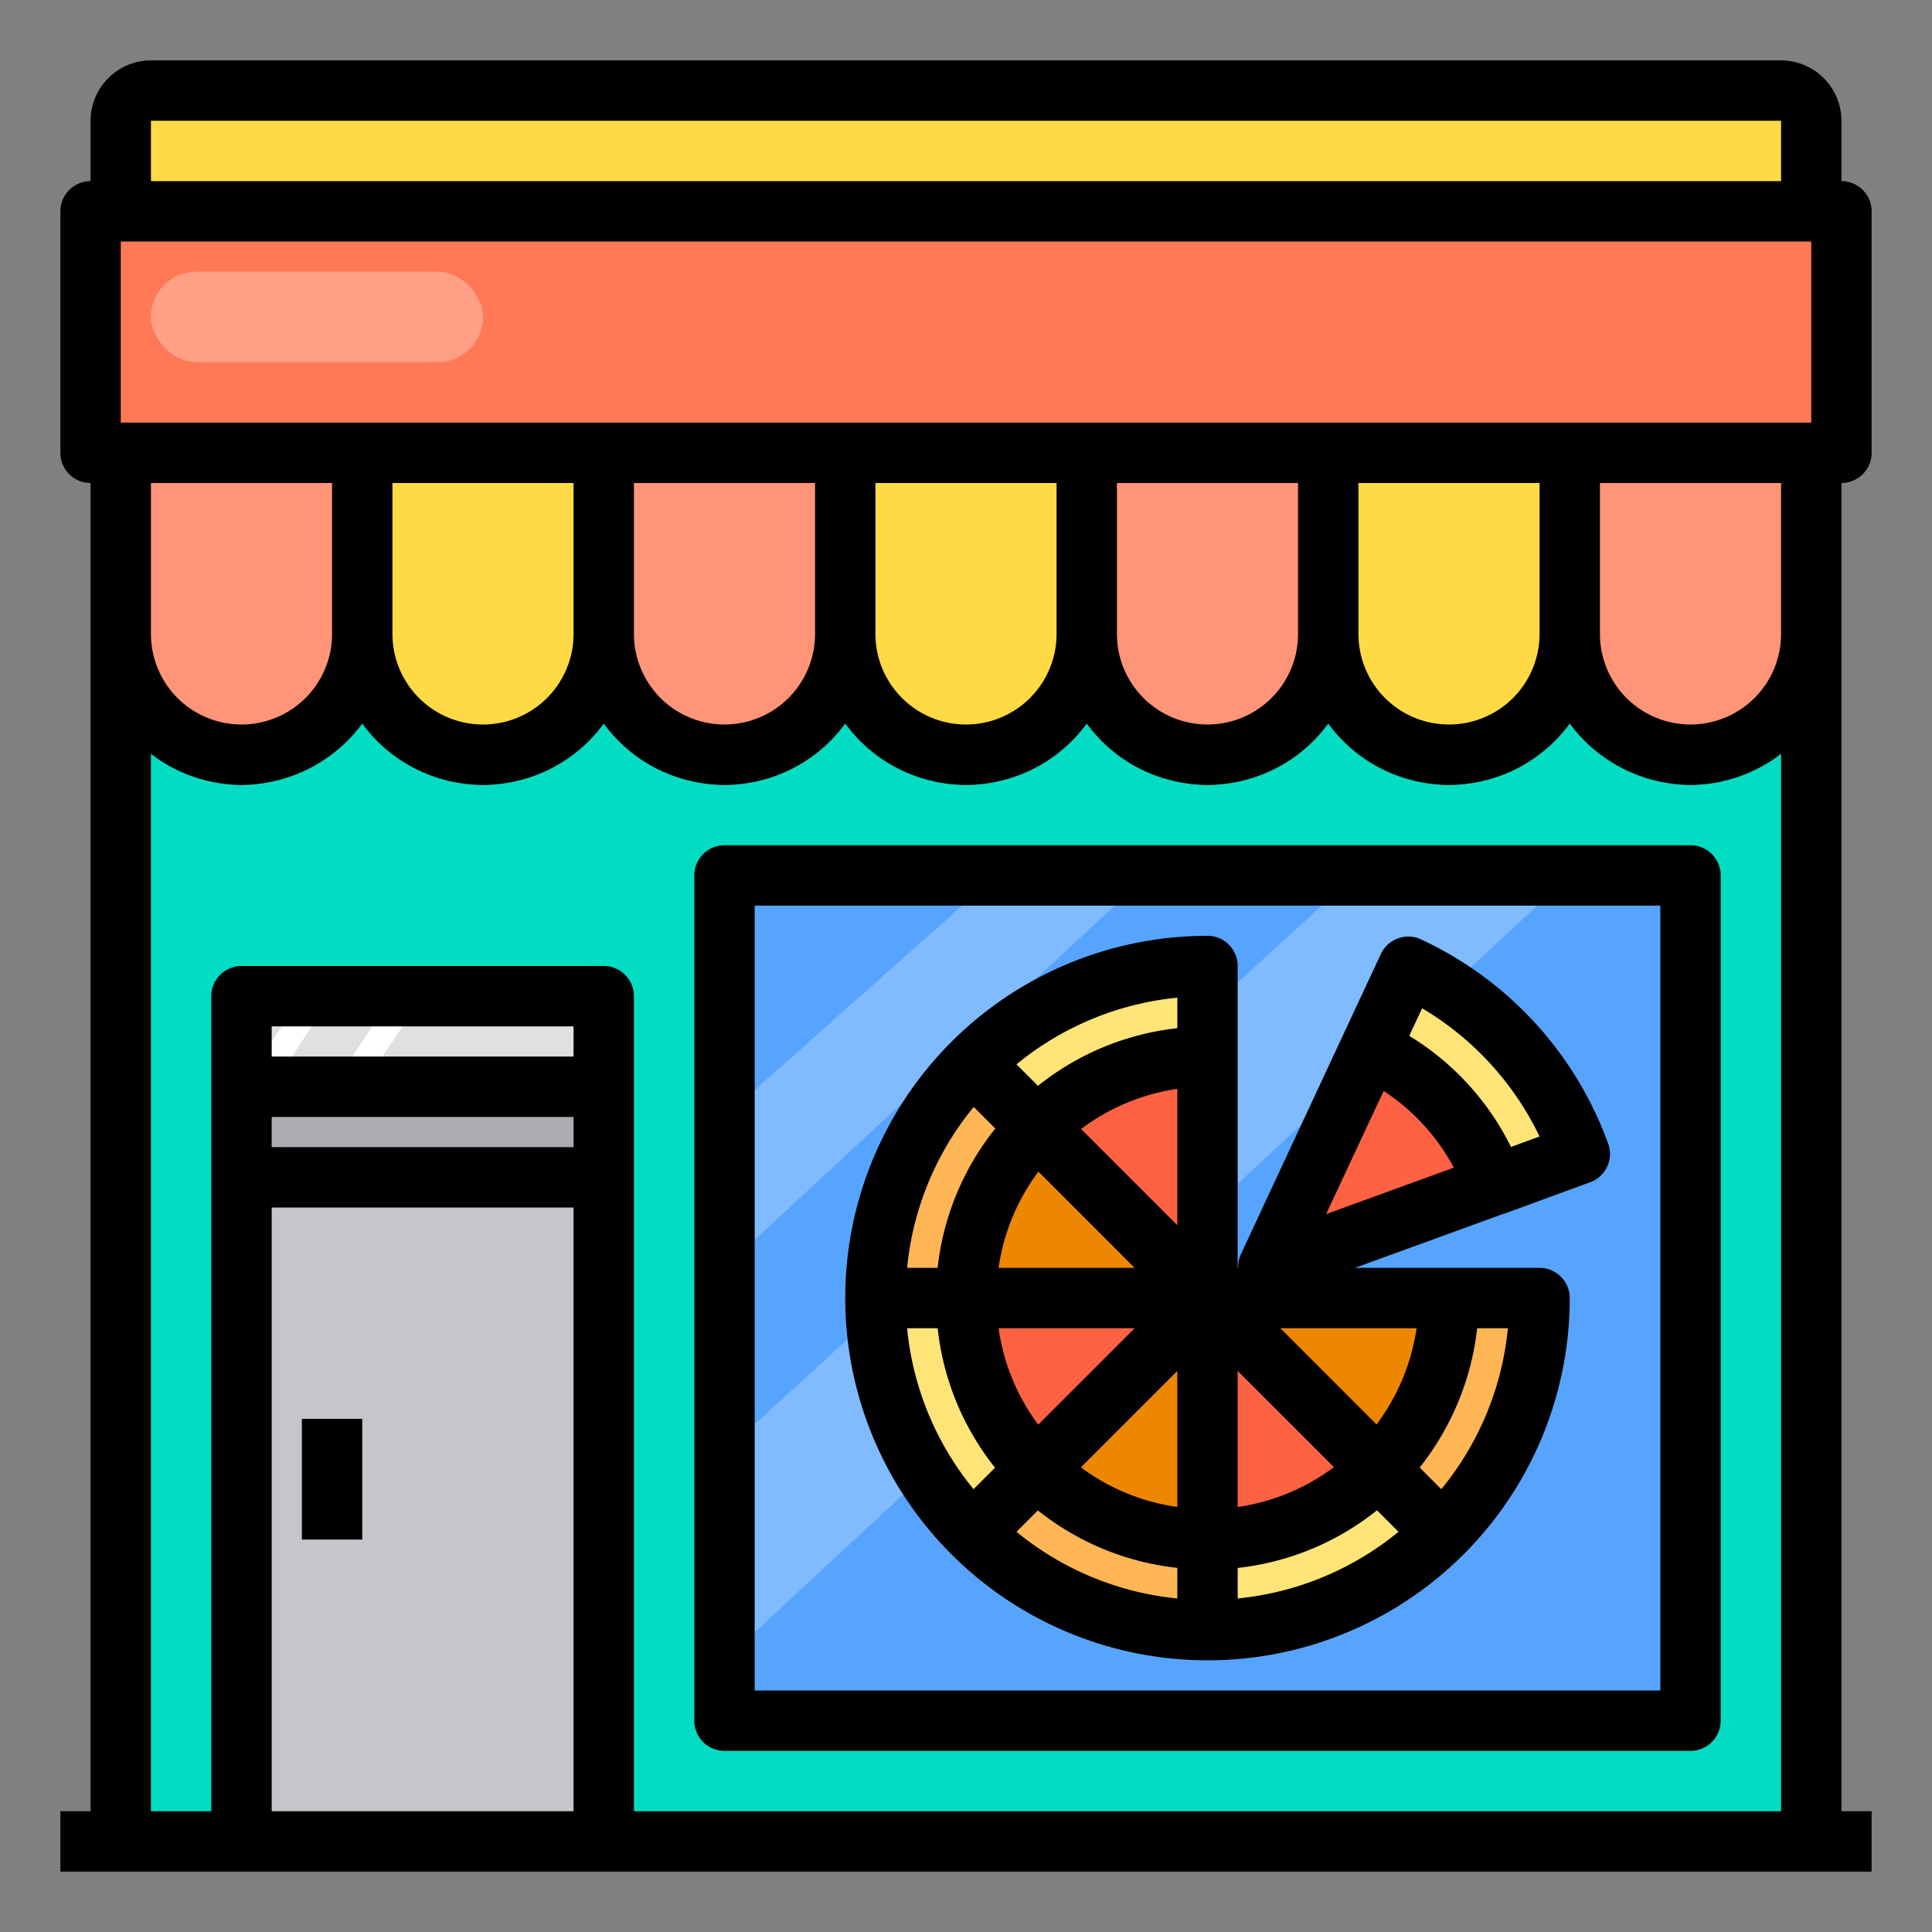 <svg xmlns="http://www.w3.org/2000/svg" viewBox="0 0 64
64"><rect x="0" y="0" width="64" height="64" fill="#808080" stroke="none"/><rect width="56" height="46" x="4" y="15"
fill="#00ddc2"/><rect width="32" height="28" x="24" y="29"
fill="#57a4ff"/><path fill="#ffda44"
d="M60,4V7H4V4A1,1,0,0,1,5,3H59A1,1,0,0,1,60,4Z"/><rect
width="58" height="8" x="3" y="7" fill="#ff7956"/><rect
width="12" height="3" x="8" y="36" fill="#acabb1"/><rect
width="12" height="3" x="8" y="33" fill="#e0e0e2"/><rect
width="12" height="22" x="8" y="39" fill="#c6c5ca"/><path
fill="#2d2d30"
d="M52,16H4v6a4,4,0,0,0,8,0,4,4,0,0,0,8,0,4,4,0,0,0,8,0,4,4,0,0,0,8,0,4,4,0,0,0,8,0,4,4,0,0,0,8,0,4,4,0,0,0,8,0V16Z"/><path
fill="#ffda44" d="M20 15v6a4 4 0 0 1-8 0V15zM36 15v6a4 4 0 0
1-8 0V15zM52 15v6a4 4 0 0 1-8 0V15z"/><path fill="#ff9478"
d="M60 15v6a4 4 0 0 1-8 0V15zM44 15v6a4 4 0 0 1-8 0V15zM28
15v6a4 4 0 0 1-8 0V15zM12 15v6a4 4 0 0 1-8 0V15z"/><polygon
fill="#81bbff" points="33 29 24 37 24 42 38 29 33
29"/><polygon fill="#81bbff" points="44.882 29 24 48.094 24
55 52 29 44.882 29"/><rect width="11" height="3" x="5" y="9"
fill="#ff9f85" rx="1.5"/><polygon fill="#fff" points="9 36 8
36 10 33 11 33 9 36"/><polygon fill="#fff" points="12 36 11
36 13 33 14 33 12 36"/><path fill="#ffe477"
d="M40,32v3a8.014,8.014,0,0,0-5.66,2.34l-2.12-2.12A10.965,10.965,0,0,1,40,32Z"/><path
fill="#ffb655"
d="M29,43a10.965,10.965,0,0,1,3.22-7.78l2.12,2.12A8.014,8.014,0,0,0,32,43Z"/><path
fill="#ffe477"
d="M32.22,50.78A10.965,10.965,0,0,1,29,43h3a8.014,8.014,0,0,0,2.34,5.66Z"/><path
fill="#ffb655"
d="M34.34,48.66A8.014,8.014,0,0,0,40,51v3a10.965,10.965,0,0,1-7.78-3.22Z"/><path
fill="#ffe477"
d="M40,51a8.014,8.014,0,0,0,5.66-2.34l2.12,2.12A10.965,10.965,0,0,1,40,54Z"/><path
fill="#ffb655"
d="M51,43a10.965,10.965,0,0,1-3.22,7.78l-2.12-2.12a8.063,8.063,0,0,0,2.33-5.21v-.04c.01-.14.01-.27.01-.41Z"/><path
fill="#ffe477"
d="M52.33,38.23l-2.81,1.03-.01-.01a8.027,8.027,0,0,0-4.13-4.51l1.27-2.72A11,11,0,0,1,52.33,38.23Z"/><path
fill="#ff6243"
d="M40,35v8l-5.66-5.66A8.014,8.014,0,0,1,40,35Z"/><path
fill="#ee8700"
d="M40,43H32a8.014,8.014,0,0,1,2.34-5.66Z"/><path
fill="#ff6243"
d="M40,43l-5.66,5.66A8.014,8.014,0,0,1,32,43Z"/><path
fill="#ee8700"
d="M40,43v8a8.014,8.014,0,0,1-5.66-2.34Z"/><path
fill="#ff6243"
d="M40,43l5.66,5.66A8.014,8.014,0,0,1,40,51Z"/><path
fill="#ee8700"
d="M40,43h8c0,.14,0,.27-.01.41v.04a8.063,8.063,0,0,1-2.33,5.21Z"/><path
fill="#ff6243"
d="M49.51,39.25,42,41.98l3.38-7.24A8.027,8.027,0,0,1,49.51,39.25Z"/><rect
width="2" height="4" x="10" y="47"/><path
d="M61,16a1,1,0,0,0,1-1V7a1,1,0,0,0-1-1V4a2.006,2.006,0,0,0-2-2H5A2.006,2.006,0,0,0,3,4V6A1,1,0,0,0,2,7v8a1,1,0,0,0,1,1V60H2v2H62V60H61ZM5,4H59V6H5ZM19,60H9V40H19Zm0-22H9V37H19Zm0-3H9V34H19ZM59,60H21V33a1,1,0,0,0-1-1H8a1,1,0,0,0-1,1V60H5V24.97A4.924,4.924,0,0,0,8,26a4.994,4.994,0,0,0,4-2.03,4.956,4.956,0,0,0,8,0,4.956,4.956,0,0,0,8,0,4.956,4.956,0,0,0,8,0,4.956,4.956,0,0,0,8,0,4.956,4.956,0,0,0,8,0A4.994,4.994,0,0,0,56,26a4.924,4.924,0,0,0,3-1.03ZM5,21V16h6v5a3,3,0,0,1-6,0Zm8,0V16h6v5a3,3,0,0,1-6,0Zm8,0V16h6v5a3,3,0,0,1-6,0Zm8,0V16h6v5a3,3,0,0,1-6,0Zm8,0V16h6v5a3,3,0,0,1-6,0Zm8,0V16h6v5a3,3,0,0,1-6,0Zm14,0a3,3,0,0,1-6,0V16h6Zm1-7H4V8H60Z"/><path
d="M56,28H24a1,1,0,0,0-1,1V57a1,1,0,0,0,1,1H56a1,1,0,0,0,1-1V29A1,1,0,0,0,56,28ZM55,56H25V30H55Z"/><path
d="M40,55A11.994,11.994,0,0,0,52,43a1,1,0,0,0-1-1H44.883l4.868-1.771a.906.906,0,0,0,.112-.035l2.809-1.029a1,1,0,0,0,.6-1.283,11.955,11.955,0,0,0-6.2-6.764.993.993,0,0,0-.764-.033,1,1,0,0,0-.565.517L41.1,41.562a.969.969,0,0,0-.083.438H41V32a1,1,0,0,0-1-1,12,12,0,1,0,0,24Zm8.934-11h1.017a9.9,9.9,0,0,1-2.206,5.331l-.717-.717A9.052,9.052,0,0,0,48.934,44ZM47.109,33.4A9.927,9.927,0,0,1,51,37.648l-.946.347a8.944,8.944,0,0,0-3.371-3.681Zm-2.774,5.95,1.5-3.211A6.956,6.956,0,0,1,48.16,38.68l-4.231,1.539ZM46.928,44A7.054,7.054,0,0,1,45.6,47.188L42.414,44ZM41,45.414,44.188,48.6A6.959,6.959,0,0,1,41,49.921Zm0,6.526a8.943,8.943,0,0,0,4.616-1.91l.712.712A9.919,9.919,0,0,1,41,52.951Zm-2,1.011a9.911,9.911,0,0,1-5.328-2.209l.709-.708A8.951,8.951,0,0,0,39,51.938ZM33.08,44h4.506l-3.194,3.193A6.956,6.956,0,0,1,33.08,44ZM39,49.92a6.962,6.962,0,0,1-3.194-1.312L39,45.414Zm0-9.334L35.813,37.4A6.96,6.96,0,0,1,39,36.07Zm0-7.537V34.06a8.943,8.943,0,0,0-4.616,1.91l-.712-.712A9.919,9.919,0,0,1,39,33.049Zm-4.6,5.763L37.586,42H33.079A6.955,6.955,0,0,1,34.4,38.812Zm-2.142-2.143.714.714A8.94,8.94,0,0,0,31.06,42H30.049A9.909,9.909,0,0,1,32.255,36.669ZM31.062,44a8.938,8.938,0,0,0,1.9,4.619l-.712.712A9.909,9.909,0,0,1,30.049,44Z"/></svg>
